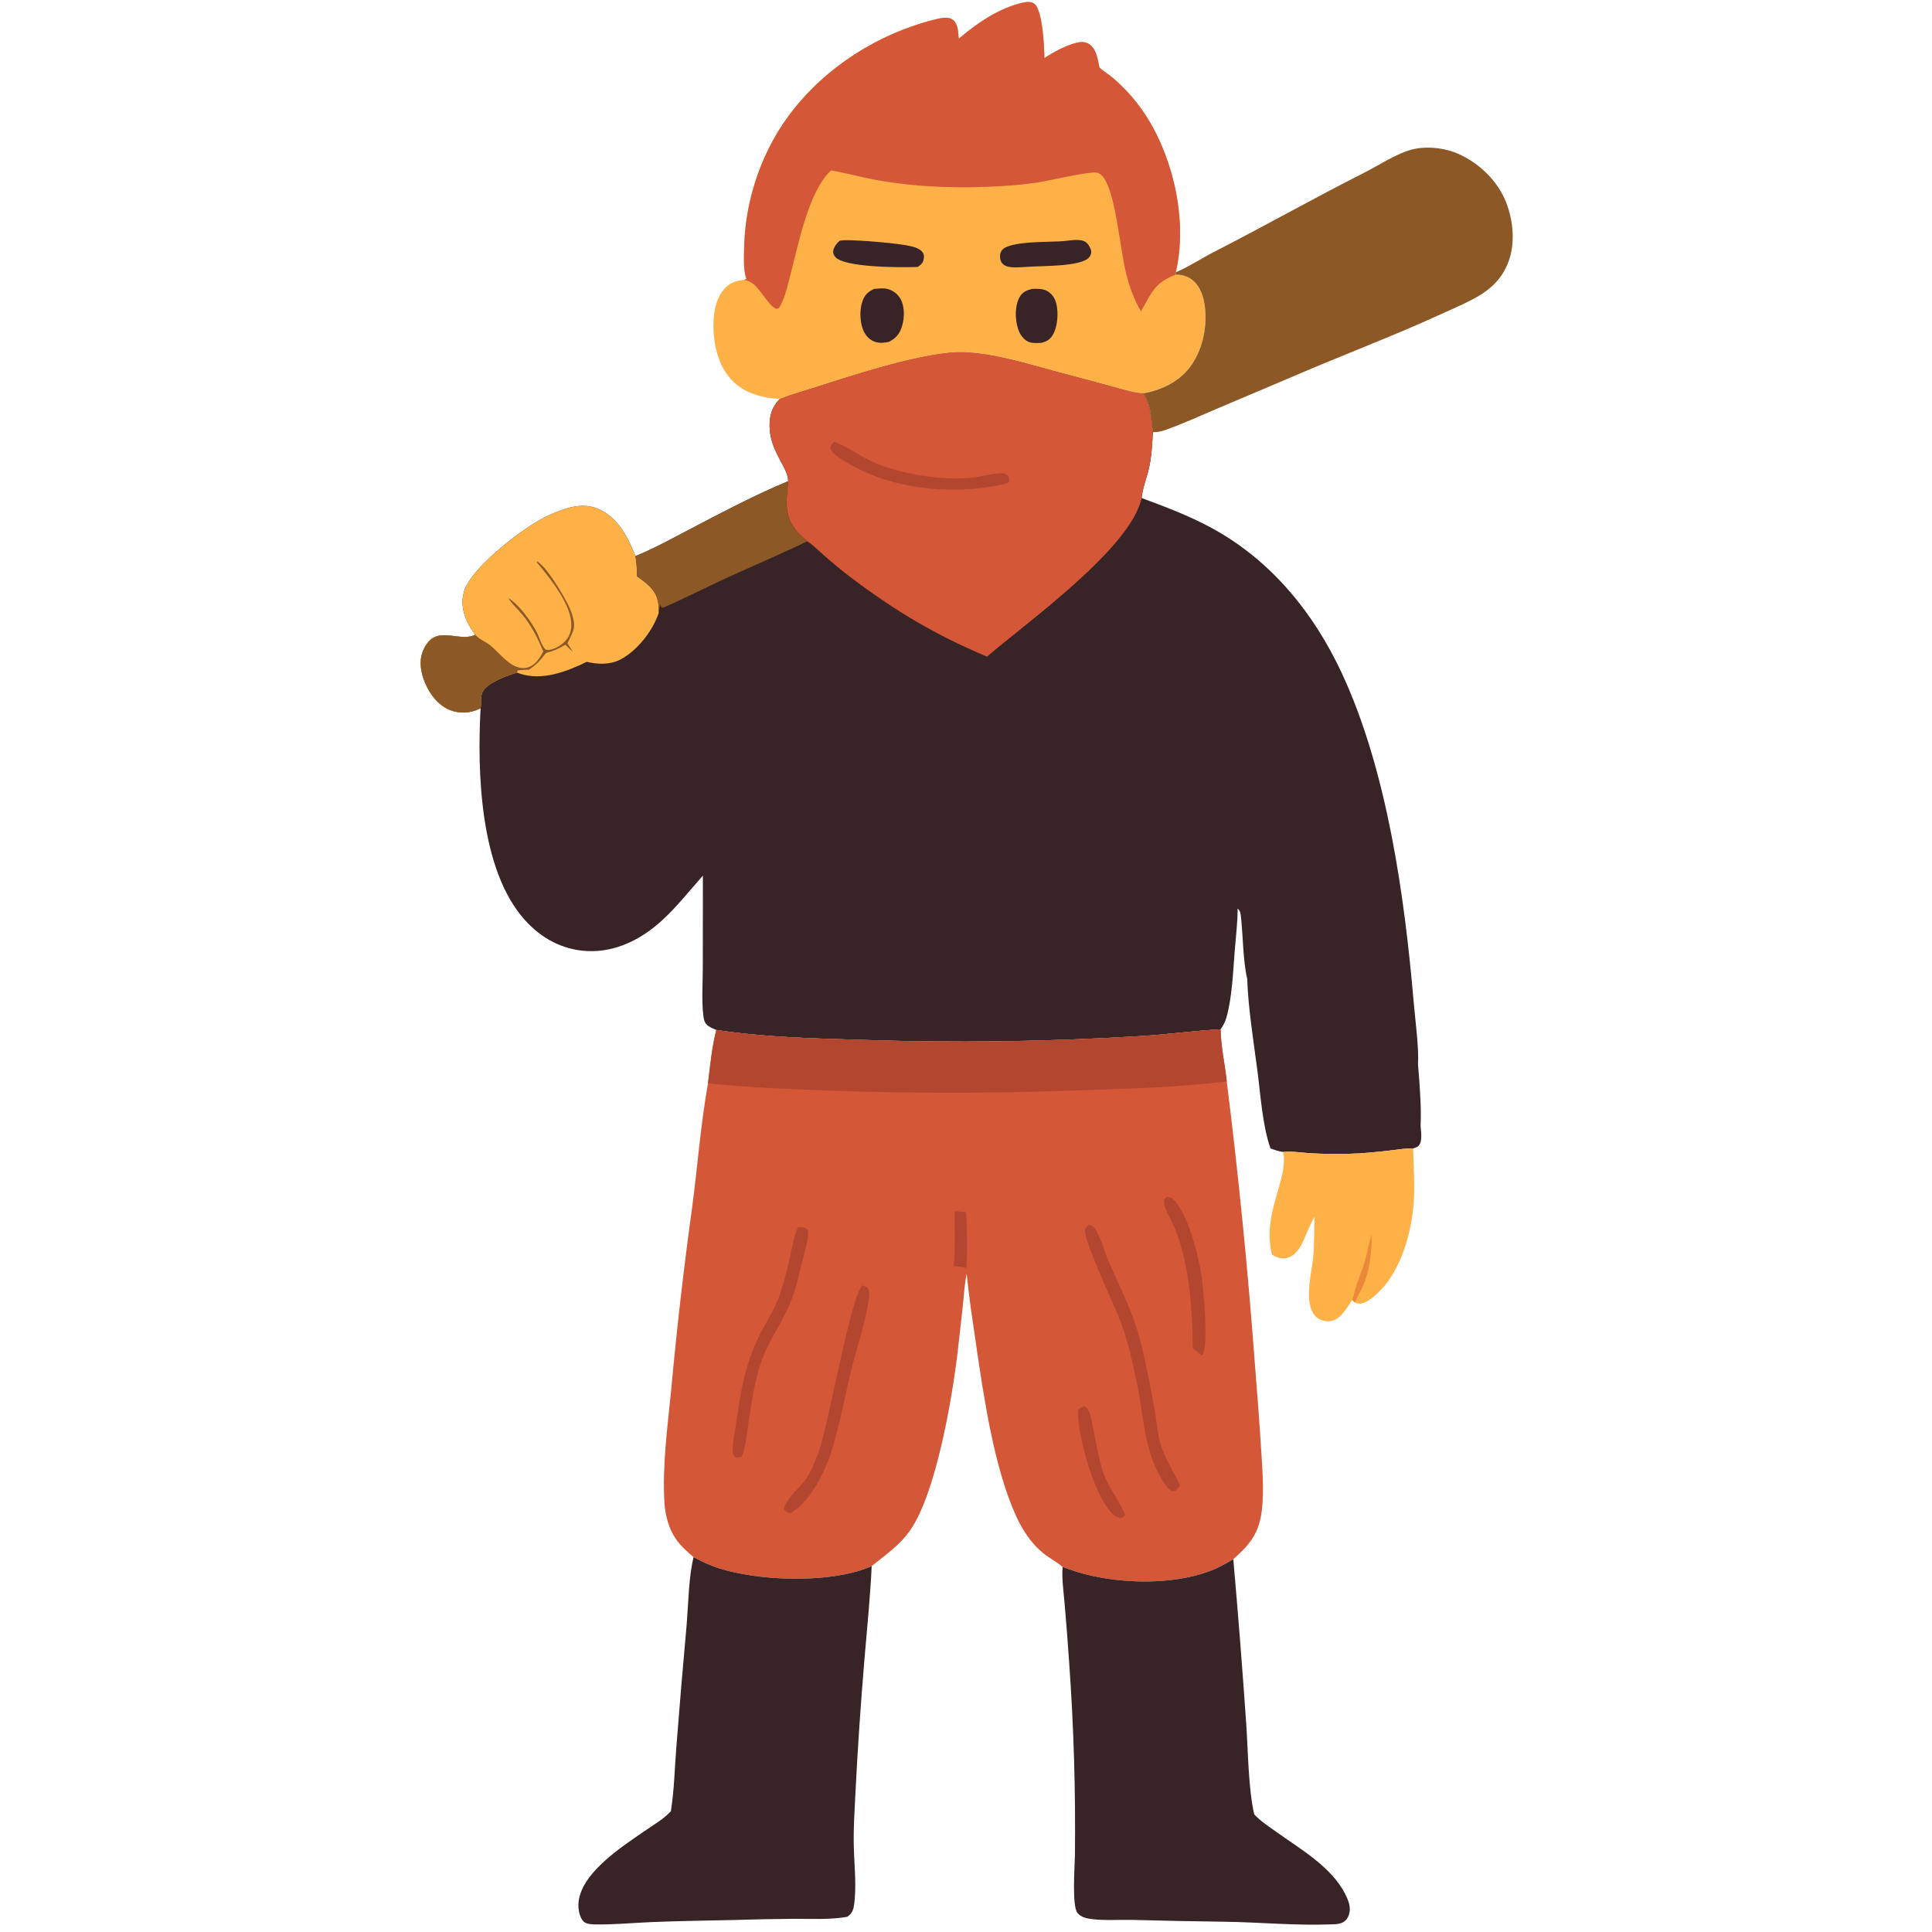 <svg version="1.1" xmlns="http://www.w3.org/2000/svg" style="display: block;" viewBox="0 0 2048 2048" width="800" height="800" preserveAspectRatio="none">
<path transform="translate(0,0)" fill="rgb(56,35,38)" d="M 826.648 422.821 C 838.591 417.831 851.776 414.42 864.113 410.426 C 902.928 397.86 983.346 371.403 1022.39 373.232 C 1056.29 374.82 1089.73 385.785 1122.42 394.398 L 1177.74 409.215 C 1188.4 412.047 1199.82 415.988 1210.79 416.901 C 1211.13 416.93 1211.47 416.947 1211.81 416.969 C 1220.69 430.766 1219.86 442.585 1222.08 458.168 C 1221.4 471.28 1220.76 484.374 1217.75 497.208 C 1215.4 507.226 1211.1 517.758 1210.14 527.939 C 1235.45 537.226 1260.74 546.808 1284.46 559.714 C 1347.51 594.008 1392.77 649.794 1422.61 714.084 C 1470.29 816.795 1488.85 949.281 1498.5 1061.57 C 1499.95 1078.45 1504.35 1112.59 1503.11 1127.65 C 1504.81 1149.31 1506.84 1171.95 1505.9 1193.65 C 1506.21 1199.28 1508.28 1210.68 1503.43 1214.89 C 1501.97 1216.17 1499.88 1216.85 1498.04 1217.34 C 1489.83 1217.11 1481.33 1218.69 1473.15 1219.62 C 1459.15 1221.2 1445.1 1222.71 1431 1223.04 C 1417.31 1223.36 1403.43 1223.31 1389.76 1222.55 C 1380.31 1222.02 1369.52 1220.15 1360.16 1221.13 C 1355.33 1220.52 1351.26 1219.08 1346.76 1217.36 C 1338.25 1193.32 1336.24 1160.48 1332.89 1134.88 C 1328.84 1103.98 1323.11 1068.41 1322.08 1037.54 C 1317.59 1018.37 1317.67 991.665 1315.43 971.5 C 1315.06 968.131 1314.63 965.344 1311.92 963.156 C 1311.98 977.647 1310.12 992.492 1308.94 1006.95 C 1307.04 1030 1306.3 1056.14 1300.13 1078.42 C 1298.79 1083.27 1296.71 1087.04 1293.86 1091.14 C 1265.58 1092.54 1237.27 1096.67 1208.91 1098.3 C 1110.72 1104.32 1012.31 1105.67 913.994 1102.34 C 862.292 1100.82 810.566 1099.62 759.325 1091.79 C 755.699 1090.23 751.858 1088.85 749.022 1086.01 C 746.771 1083.76 746.045 1080.46 745.663 1077.42 C 743.597 1061 744.989 1042.98 744.991 1026.4 L 745.097 928.201 C 730.45 944.647 717.612 961.241 701.231 976.163 C 679.505 995.954 652.292 1009.66 622.249 1008.14 C 596.062 1006.8 573.713 994.579 556.355 975.234 C 508.663 922.081 505.762 818.905 509.434 750.728 C 508.789 751.053 508.143 751.376 507.488 751.678 C 497.904 756.193 486.881 756.552 477.024 752.67 C 464.581 747.687 455.887 736.231 450.744 724.213 C 446.154 713.488 443.779 700.746 448.539 689.678 C 461.085 660.504 484.297 680.963 502.863 673.311 L 503.873 672.884 C 500.47 668.65 497.591 664.022 495.297 659.099 C 490.015 647.766 488.323 636.001 492.97 624.105 C 502.712 599.169 557.039 557.228 581.933 546.147 C 597.903 539.039 616.073 532.093 633.323 539.139 C 655.011 547.998 665.301 569.073 673.619 589.466 C 693.707 581.336 712.553 570.799 731.738 560.786 C 765.511 543.159 800.289 524.678 835.472 510.085 C 835.576 495.162 815.763 478.575 815.766 450.961 C 815.767 439.811 818.717 430.756 826.648 422.821 z"/>
<path transform="translate(0,0)" fill="rgb(212,87,56)" d="M 826.648 422.821 C 838.591 417.831 851.776 414.42 864.113 410.426 C 902.928 397.86 983.346 371.403 1022.39 373.232 C 1056.29 374.82 1089.73 385.785 1122.42 394.398 L 1177.74 409.215 C 1188.4 412.047 1199.82 415.988 1210.79 416.901 C 1211.13 416.93 1211.47 416.947 1211.81 416.969 C 1220.69 430.766 1219.86 442.585 1222.08 458.168 C 1221.4 471.28 1220.76 484.374 1217.75 497.208 C 1215.4 507.226 1211.1 517.758 1210.14 527.939 C 1198.87 581.099 1088.35 659.89 1046.23 696.073 C 991.291 672.875 949.126 647.825 901.41 611.722 C 891.796 604.448 882.623 596.736 873.535 588.819 C 867.846 583.863 862.1 577.838 855.723 573.824 C 851.731 570.371 847.713 566.904 844.31 562.849 C 830.389 546.262 833.786 529.773 835.472 510.085 C 835.576 495.162 815.763 478.575 815.766 450.961 C 815.767 439.811 818.717 430.756 826.648 422.821 z"/>
<path transform="translate(0,0)" fill="rgb(179,70,47)" d="M 883.931 468.402 C 896.808 472.077 912.916 484.662 927.535 490.753 C 957.122 503.082 998.723 509.552 1030.79 506.307 C 1040.53 505.322 1050.19 502.128 1059.97 501.743 C 1063.99 501.585 1065.93 501.87 1068.89 504.658 C 1069.69 506.983 1070.03 508.347 1069.72 510.802 L 1067.7 512.293 C 1017.52 524.697 956.389 520.473 909.937 496.93 C 902.61 493.216 882.792 483.246 880.285 475.535 C 880.434 472.234 881.908 470.792 883.931 468.402 z"/>
<path transform="translate(0,0)" fill="rgb(254,177,71)" d="M 503.873 672.884 C 500.47 668.65 497.591 664.022 495.297 659.099 C 490.015 647.766 488.323 636.001 492.97 624.105 C 502.712 599.169 557.039 557.228 581.933 546.147 C 597.903 539.039 616.073 532.093 633.323 539.139 C 655.011 547.998 665.301 569.073 673.619 589.466 C 674.98 596.578 675.098 603.816 675.418 611.032 C 685.757 618.494 695.881 625.519 697.767 639.192 C 698.251 642.698 698.194 646.348 698.233 649.883 C 691.895 668.811 675.433 689.894 657.554 699.17 C 646.692 704.806 633.625 704.339 621.966 701.571 C 600.653 712.011 574.539 721.985 550.844 714.02 C 549.9 713.703 548.972 713.341 548.043 712.984 C 537.801 716.183 516.679 723.432 511.535 733.594 C 508.953 738.696 510.784 745.297 509.434 750.728 C 508.789 751.053 508.143 751.376 507.488 751.678 C 497.904 756.193 486.881 756.552 477.024 752.67 C 464.581 747.687 455.887 736.231 450.744 724.213 C 446.154 713.488 443.779 700.746 448.539 689.678 C 461.085 660.504 484.297 680.963 502.863 673.311 L 503.873 672.884 z"/>
<path transform="translate(0,0)" fill="rgb(140,89,38)" d="M 575.866 690.605 C 570.161 676.582 563.097 662.736 553.354 651.045 C 548.612 645.354 542.56 640.229 538.766 633.878 C 549.88 640.495 563.287 658.959 569.244 670.648 C 571.68 675.429 574.187 685.076 578.335 688.381 C 579.677 689.449 582.689 688.917 584.222 688.543 C 591.333 686.809 599.212 681.159 602.711 674.682 C 606.9 666.927 606.07 657.526 603.424 649.41 C 597.42 630.992 582.39 612.19 570.101 597.348 C 569.13 596.175 569.463 596.595 568.783 594.94 C 577.98 598.272 597.901 631.895 602.383 641.405 C 606.014 649.107 610.616 660.558 607.525 668.843 C 605.859 673.308 603.665 677.609 601.555 681.88 L 607.37 691.15 C 604.619 688.609 601.893 686.043 599.191 683.451 C 592.659 687.554 586.469 690.294 578.91 692.158 C 573.24 699.166 568.345 705.263 560.465 709.932 C 556.507 709.982 552.734 710.1 548.817 710.697 L 548.043 712.984 C 537.801 716.183 516.679 723.432 511.535 733.594 C 508.953 738.696 510.784 745.297 509.434 750.728 C 508.789 751.053 508.143 751.376 507.488 751.678 C 497.904 756.193 486.881 756.552 477.024 752.67 C 464.581 747.687 455.887 736.231 450.744 724.213 C 446.154 713.488 443.779 700.746 448.539 689.678 C 461.085 660.504 484.297 680.963 502.863 673.311 L 503.873 672.884 C 507.764 677.617 514.358 679.917 519.208 683.71 C 529.305 691.608 539.794 707.245 553.616 708.163 C 558.97 708.518 563.805 706.218 567.616 702.564 C 571.123 699.203 573.607 694.856 575.866 690.605 z"/>
<path transform="translate(0,0)" fill="rgb(140,89,38)" d="M 673.619 589.466 C 693.707 581.336 712.553 570.799 731.738 560.786 C 765.511 543.159 800.289 524.678 835.472 510.085 C 833.786 529.773 830.389 546.262 844.31 562.849 C 847.713 566.904 851.731 570.371 855.723 573.824 C 826.995 587.663 797.777 599.976 768.829 613.271 C 746.694 623.437 724.982 634.787 702.571 644.32 C 700.432 643.473 700.78 642.995 699.903 640.982 C 698.888 643.866 699.001 646.906 698.233 649.883 C 698.194 646.348 698.251 642.698 697.767 639.192 C 695.881 625.519 685.757 618.494 675.418 611.032 C 675.098 603.816 674.98 596.578 673.619 589.466 z"/>
<path transform="translate(0,0)" fill="rgb(212,87,56)" d="M 759.325 1091.79 C 810.566 1099.62 862.292 1100.82 913.994 1102.34 C 1012.31 1105.67 1110.72 1104.32 1208.91 1098.3 C 1237.27 1096.67 1265.58 1092.54 1293.86 1091.14 C 1294.21 1109.38 1298.47 1128.06 1300.4 1146.25 C 1312.91 1246.03 1322.86 1346.1 1330.27 1446.39 C 1332.68 1475.87 1334.89 1505.19 1336.75 1534.71 C 1338.11 1556.23 1340.01 1578.76 1337.69 1600.26 C 1336.23 1613.7 1332.39 1625.09 1324.05 1635.83 C 1319.15 1642.15 1313.24 1647.45 1307.35 1652.81 C 1298.64 1657.96 1290.18 1662.73 1280.6 1666.11 C 1241.35 1679.93 1190.19 1678.98 1150.01 1668.65 C 1142.02 1666.6 1134.11 1663.9 1126.39 1661.01 C 1119.95 1655.4 1111.84 1651.43 1105.16 1645.87 C 1092.8 1635.59 1083.82 1621.73 1077.17 1607.22 C 1053.89 1556.38 1042.8 1480.93 1034.7 1425.31 C 1031.06 1400.27 1027.17 1375.44 1024.71 1350.25 C 1022.31 1361.93 1021.75 1373.62 1020.53 1385.45 L 1015.1 1433.51 C 1009.34 1482.43 992.154 1583.51 964.509 1622.6 C 953.596 1638.03 939.87 1647.36 925.48 1658.95 L 924.009 1660.15 C 919.962 1662.04 915.742 1663.49 911.481 1664.82 C 869.996 1677.78 803.95 1675.57 762.147 1662.47 C 752.648 1659.49 744.054 1655.22 735.269 1650.63 C 728.587 1645.04 721.766 1638.91 716.727 1631.77 C 709.168 1621.07 705.183 1606.53 704.371 1593.55 C 701.886 1553.84 707.55 1513.48 711.413 1474 C 717.352 1409 724.8 1344.15 733.753 1279.5 C 739.475 1235.98 742.755 1191.63 750.501 1148.45 C 752.791 1129.89 754.638 1109.81 759.325 1091.79 z"/>
<path transform="translate(0,0)" fill="rgb(179,70,47)" d="M 759.325 1091.79 C 810.566 1099.62 862.292 1100.82 913.994 1102.34 C 1012.31 1105.67 1110.72 1104.32 1208.91 1098.3 C 1237.27 1096.67 1265.58 1092.54 1293.86 1091.14 C 1294.21 1109.38 1298.47 1128.06 1300.4 1146.25 C 1244.3 1153.2 1186.74 1154.37 1130.28 1156.27 C 1047.19 1159.1 964.033 1159.06 880.951 1156.14 C 837.387 1154.59 793.902 1152.75 750.501 1148.45 C 752.791 1129.89 754.638 1109.81 759.325 1091.79 z"/>
<path transform="translate(0,0)" fill="rgb(179,70,47)" d="M 1154.07 1298.47 C 1155.51 1298.71 1156.9 1299.17 1158.3 1299.57 C 1166.18 1307.98 1170.04 1325.08 1174.63 1335.79 C 1183.41 1356.27 1193.67 1376.55 1201.29 1397.47 C 1208.13 1416.23 1212.39 1435.87 1216.46 1455.37 C 1219.69 1470.7 1222.56 1486.11 1225.06 1501.57 C 1226.58 1510.84 1227.39 1521.22 1230.04 1530.16 C 1234.9 1546.61 1243.77 1559.18 1250.8 1574.39 C 1249.66 1577.12 1247.92 1578.43 1245.81 1580.42 C 1245.47 1580.51 1245.13 1580.64 1244.78 1580.68 C 1242.35 1580.95 1241.57 1580.53 1239.69 1579.01 C 1236.31 1576.3 1233.88 1571.86 1231.62 1568.2 C 1212.69 1537.48 1212.5 1501.67 1205.44 1467.29 C 1200.31 1442.29 1194.94 1417.74 1185.11 1394.11 C 1178.87 1379.11 1149.86 1316.53 1150.06 1304.6 C 1150.11 1301.72 1152.22 1300.4 1154.07 1298.47 z"/>
<path transform="translate(0,0)" fill="rgb(179,70,47)" d="M 914.023 1362.58 C 916.577 1363.34 918.64 1363.5 920.152 1366.01 C 921.667 1368.52 921.673 1372.11 921.31 1374.91 C 918.022 1400.27 908.8 1426.2 902.657 1451.09 C 895.418 1480.42 890.249 1510.29 881.159 1539.15 C 874.392 1560.64 858.108 1593.39 837.396 1604.22 C 834.429 1603.15 832.648 1602.72 831.142 1599.8 C 832.229 1588.65 849.377 1576.14 855.408 1566.28 C 860.448 1558.05 864.359 1548.56 867.66 1539.5 C 878.386 1510.08 901.342 1375.94 914.023 1362.58 z"/>
<path transform="translate(0,0)" fill="rgb(179,70,47)" d="M 845.986 1300.92 C 847.865 1300.93 850.168 1300.74 851.993 1301.13 C 854.629 1301.69 855.085 1302.47 856.565 1304.48 C 857.431 1314.82 852.517 1327.98 850.141 1338.09 C 846.217 1354.8 842.445 1371.67 835.037 1387.26 C 825.521 1407.27 812.562 1425.53 805.804 1446.84 C 799.809 1465.75 796.615 1486.75 793.692 1506.33 C 791.826 1518.83 790.835 1532.23 786.252 1544.1 C 784.304 1544.91 782.985 1544.94 780.89 1545.12 C 778.714 1544.03 777.859 1543.67 777.2 1541.06 C 775.296 1533.53 779.088 1517.39 780.284 1509.29 C 785.426 1474.45 789.017 1448.36 804.739 1416.17 C 812.099 1401.1 821.711 1387.32 827.03 1371.3 C 831.511 1357.8 834.803 1343.94 838.023 1330.1 C 840.211 1320.7 841.781 1309.6 845.986 1300.92 z"/>
<path transform="translate(0,0)" fill="rgb(179,70,47)" d="M 1236.76 1268.67 C 1238.5 1268.87 1239.97 1269.2 1241.65 1269.64 C 1258.72 1283.23 1270.29 1330.43 1273.54 1351.66 C 1275.73 1366.01 1281.59 1426.93 1274.41 1436.72 C 1271.02 1434.49 1267.78 1431.89 1264.5 1429.48 C 1263.64 1385.48 1261.56 1344.63 1245.81 1302.87 C 1242.65 1294.51 1233.52 1281.42 1233.78 1272.84 C 1233.85 1270.9 1235.48 1269.99 1236.76 1268.67 z"/>
<path transform="translate(0,0)" fill="rgb(179,70,47)" d="M 1148.67 1490.66 C 1148.89 1490.71 1149.12 1490.75 1149.34 1490.82 C 1151.61 1491.64 1152.28 1491.99 1153.42 1494.18 C 1156.33 1499.77 1157.29 1507.23 1158.6 1513.36 C 1161.94 1528.92 1165.81 1554.41 1172.15 1567.93 C 1178.2 1580.81 1187.58 1592.77 1192.69 1605.8 C 1191.44 1608.43 1190.12 1608.25 1187.52 1609.23 C 1184.76 1608.34 1182.31 1607.7 1180.17 1605.66 C 1159.76 1586.23 1142.56 1523.73 1142.66 1495.21 C 1144.08 1492.55 1146.05 1492.06 1148.67 1490.66 z"/>
<path transform="translate(0,0)" fill="rgb(179,70,47)" d="M 1012.02 1283.94 C 1016.03 1284.05 1020.05 1284.58 1024.04 1284.99 C 1025.09 1304.55 1025.57 1324.51 1024.46 1344.06 C 1019.92 1343.07 1015.52 1342.44 1010.9 1342.04 C 1012.91 1322.86 1011.8 1303.22 1012.02 1283.94 z"/>
<path transform="translate(0,0)" fill="rgb(254,177,71)" d="M 1016.28 41.09 C 1035.58 24.598 1058.55 8.817 1083.61 2.931 C 1087.67 1.978 1093.29 1.242 1096.76 4.197 C 1105.27 11.453 1106.99 50.148 1107.12 61.582 C 1116.69 55.174 1130.34 47.919 1141.55 45.249 C 1145.92 44.209 1150.54 44.149 1154.43 46.678 C 1162.43 51.892 1163.7 63.028 1165.42 71.572 C 1169.8 75.626 1175.12 78.708 1179.72 82.579 C 1193.92 94.72 1206.2 108.942 1216.14 124.761 C 1244.7 170.367 1258.86 235.623 1246.41 288.636 L 1246.22 291.107 C 1254.15 291.162 1260.82 293.347 1266.46 299.098 C 1276.37 309.197 1278.4 326.718 1277.82 340.271 C 1276.93 361.205 1269.3 383.515 1253.44 397.818 C 1242.03 408.113 1226.87 414.479 1211.81 416.969 C 1211.47 416.947 1211.13 416.93 1210.79 416.901 C 1199.82 415.988 1188.4 412.047 1177.74 409.215 L 1122.42 394.398 C 1089.73 385.785 1056.29 374.82 1022.39 373.232 C 983.346 371.403 902.928 397.86 864.113 410.426 C 851.776 414.42 838.591 417.831 826.648 422.821 C 811.044 422.279 794.053 418.091 781.601 408.291 C 765.983 395.998 759.267 377.196 756.97 358.048 C 755.082 342.313 756.203 320.262 766.697 307.51 C 772.672 300.251 779.361 297.537 788.533 296.679 L 791.291 295.767 C 791.168 295.359 791.052 294.949 790.923 294.543 C 790.561 293.401 790.272 292.701 790.026 291.584 C 788.165 283.123 788.574 272.531 788.787 263.868 C 789.592 221.089 801.391 179.236 823.05 142.336 C 858.912 81.857 922.168 38.205 989.791 20.968 C 995.65 19.475 1004.8 16.93 1010.08 20.959 C 1015.81 25.329 1015.79 34.601 1016.28 41.09 z"/>
<path transform="translate(0,0)" fill="rgb(212,87,56)" d="M 1016.28 41.09 C 1035.58 24.598 1058.55 8.817 1083.61 2.931 C 1087.67 1.978 1093.29 1.242 1096.76 4.197 C 1105.27 11.453 1106.99 50.148 1107.12 61.582 C 1116.69 55.174 1130.34 47.919 1141.55 45.249 C 1145.92 44.209 1150.54 44.149 1154.43 46.678 C 1162.43 51.892 1163.7 63.028 1165.42 71.572 C 1169.8 75.626 1175.12 78.708 1179.72 82.579 C 1193.92 94.72 1206.2 108.942 1216.14 124.761 C 1244.7 170.367 1258.86 235.623 1246.41 288.636 L 1246.22 291.107 C 1223.26 300.207 1220.74 310.557 1209.45 330.044 C 1202.12 317.47 1197.26 304.209 1193.78 290.092 C 1187.17 263.219 1183.66 213.479 1171.79 191.28 C 1169.84 187.639 1167.18 184.157 1162.98 183.074 C 1155.61 181.172 1110.7 191.904 1099.34 193.541 C 1087.49 195.248 1075.58 196.446 1063.63 197.132 C 1020.58 199.918 975.989 198.813 933.434 191.596 C 915.813 188.608 898.591 183.746 881.05 180.639 C 857.003 202.51 846.412 259.131 837.959 290.946 C 835.051 301.889 832.699 313.642 827.387 323.724 C 825.768 326.797 825.49 327.414 822.163 327.264 C 810.342 319.963 803.719 298.497 788.957 296.742 C 788.815 296.725 788.674 296.7 788.533 296.679 L 791.291 295.767 C 791.168 295.359 791.052 294.949 790.923 294.543 C 790.561 293.401 790.272 292.701 790.026 291.584 C 788.165 283.123 788.574 272.531 788.787 263.868 C 789.592 221.089 801.391 179.236 823.05 142.336 C 858.912 81.857 922.168 38.205 989.791 20.968 C 995.65 19.475 1004.8 16.93 1010.08 20.959 C 1015.81 25.329 1015.79 34.601 1016.28 41.09 z"/>
<path transform="translate(0,0)" fill="rgb(56,35,38)" d="M 1127.49 255.598 C 1134 255.023 1144.79 252.759 1150.62 256.396 C 1153.24 258.033 1156.12 262.805 1156.66 265.778 C 1157.13 268.35 1156.21 270.606 1154.65 272.603 C 1146.49 283.068 1102.69 281.649 1088.68 282.889 C 1081.75 283.112 1069.74 284.929 1064 280.638 C 1061.76 278.955 1060.71 276.97 1060.26 274.239 C 1059.69 270.795 1060.17 267.344 1062.61 264.652 C 1071.16 255.203 1114.17 256.809 1127.49 255.598 z"/>
<path transform="translate(0,0)" fill="rgb(56,35,38)" d="M 890.203 255.104 C 892.455 254.78 894.726 254.614 897 254.606 C 912.261 254.599 952.614 257.741 966.614 261.244 C 970.27 262.159 974.977 263.799 977.477 266.82 C 979.445 269.199 979.723 271.03 979.28 273.998 C 978.592 278.603 976.529 280.428 972.906 282.931 C 971.767 282.996 970.628 283.046 969.488 283.082 C 953.109 283.523 895.005 283.547 885.469 272.433 C 883.976 270.693 882.983 268.576 883.216 266.253 C 883.626 262.164 887.118 257.629 890.203 255.104 z"/>
<path transform="translate(0,0)" fill="rgb(56,35,38)" d="M 926.758 306.188 C 931.162 305.956 936.697 305.153 940.96 306.334 C 946.736 307.891 951.652 311.688 954.617 316.883 C 959.139 324.966 958.87 336.757 956.292 345.407 C 953.846 353.617 949.93 358.488 942.373 362.361 C 937.91 363.414 932.429 363.87 927.994 362.513 C 922.745 360.907 918.574 356.927 916.08 352.119 C 911.338 342.98 910.823 328.448 914.378 318.876 C 916.857 312.203 920.465 309.162 926.758 306.188 z"/>
<path transform="translate(0,0)" fill="rgb(56,35,38)" d="M 1093.99 306.276 C 1098.91 306.037 1105.15 305.902 1109.6 308.248 C 1114.88 311.039 1118.19 315.869 1119.64 321.591 C 1122.23 331.792 1121.21 346.467 1115.73 355.466 C 1112.79 360.279 1108.92 362.223 1103.58 363.471 C 1099.13 363.616 1093.83 364.061 1089.73 362.086 C 1084.46 359.55 1080.81 353.812 1079.11 348.422 C 1075.91 338.303 1075.6 323.829 1081.02 314.549 C 1084.03 309.399 1088.47 307.697 1093.99 306.276 z"/>
<path transform="translate(0,0)" fill="rgb(56,35,38)" d="M 735.269 1650.63 C 744.054 1655.22 752.648 1659.49 762.147 1662.47 C 803.95 1675.57 869.996 1677.78 911.481 1664.82 C 915.742 1663.49 919.962 1662.04 924.009 1660.15 C 922.521 1693.17 919.05 1726.09 916.341 1759.03 C 912.337 1806.52 909.135 1854.08 906.737 1901.68 C 905.854 1919.46 904.694 1937.46 905.016 1955.26 C 905.384 1975.61 908.261 1999.98 905.269 2019.79 C 904.428 2025.36 902.738 2028.55 898.203 2031.87 C 879.623 2035.23 859.416 2033.91 840.543 2034.02 C 819.551 2034.21 798.562 2034.63 777.58 2035.29 C 748.513 2035.97 719.246 2036.28 690.213 2037.51 C 670.222 2038.35 650.229 2040.37 630.195 2039.95 C 626.589 2039.87 621.541 2039.6 618.719 2036.97 C 615.239 2033.73 613.548 2026.95 613.21 2022.38 C 610.689 1988.3 659.231 1957.61 683.719 1940.69 C 692.716 1934.48 703.821 1928.09 711.137 1919.95 C 714.777 1897.69 715.117 1874.35 716.97 1851.85 C 720.331 1808.45 723.986 1765.09 727.936 1721.75 C 729.618 1700.99 730.14 1670.21 735.269 1650.63 z"/>
<path transform="translate(0,0)" fill="rgb(56,35,38)" d="M 1126.39 1661.01 C 1134.11 1663.9 1142.02 1666.6 1150.01 1668.65 C 1190.19 1678.98 1241.35 1679.93 1280.6 1666.11 C 1290.18 1662.73 1298.64 1657.96 1307.35 1652.81 C 1312.47 1711.01 1317.04 1769.27 1321.06 1827.56 C 1323.03 1855.86 1323.27 1896.48 1329.55 1923.36 C 1336.22 1930.44 1344.73 1936.02 1352.63 1941.66 C 1378.17 1959.9 1411.15 1978.79 1425.84 2007.47 C 1428.51 2012.69 1431.1 2018.75 1430.82 2024.73 C 1430.61 2029.03 1428.97 2033.52 1425.62 2036.36 C 1421.46 2039.89 1415.77 2039.73 1410.61 2039.92 C 1373.02 2041.35 1335.13 2037.62 1297.53 2037.1 C 1265.28 2036.71 1233.03 2036.07 1200.78 2035.18 C 1186.55 2034.87 1171.51 2036.01 1157.44 2034.33 C 1152.02 2033.68 1145.76 2032.32 1142.17 2027.81 C 1136.1 2020.17 1139.28 1978.64 1139.46 1967.1 C 1140.27 1898.38 1138.21 1829.65 1133.26 1761.1 C 1131.88 1740.68 1130.3 1720.26 1128.53 1699.86 C 1127.46 1687.17 1125.43 1673.72 1126.39 1661.01 z"/>
<path transform="translate(0,0)" fill="rgb(140,89,38)" d="M 1246.41 288.636 L 1247.92 287.973 C 1261.75 281.807 1274.78 273.216 1288.29 266.3 C 1341.11 239.271 1392.84 210.015 1445.78 183.25 C 1461.47 175.315 1478.25 163.959 1495.01 158.983 C 1509.25 154.754 1527.24 156.128 1541.08 161.177 C 1563.57 169.38 1584.64 188.204 1594.64 210.024 C 1603.82 230.037 1606.95 256.736 1598.99 277.642 C 1588.78 304.461 1567.78 314.744 1543.01 326.035 C 1530.98 331.529 1518.91 336.949 1506.81 342.296 C 1462.18 361.816 1416.63 379.254 1371.91 398.527 L 1289.15 433.631 C 1270.87 441.376 1252.45 449.912 1233.68 456.343 C 1229.77 457.682 1226.2 458.05 1222.08 458.168 C 1219.86 442.585 1220.69 430.766 1211.81 416.969 C 1226.87 414.479 1242.03 408.113 1253.44 397.818 C 1269.3 383.515 1276.93 361.205 1277.82 340.271 C 1278.4 326.718 1276.37 309.197 1266.46 299.098 C 1260.82 293.347 1254.15 291.162 1246.22 291.107 L 1246.41 288.636 z"/>
<path transform="translate(0,0)" fill="rgb(254,177,71)" d="M 1360.16 1221.13 C 1369.52 1220.15 1380.31 1222.02 1389.76 1222.55 C 1403.43 1223.31 1417.31 1223.36 1431 1223.04 C 1445.1 1222.71 1459.15 1221.2 1473.15 1219.62 C 1481.33 1218.69 1489.83 1217.11 1498.04 1217.34 C 1498.39 1236.03 1499.81 1255.13 1498.64 1273.78 C 1496.72 1304.53 1485.84 1344.47 1463.86 1367.21 C 1458.53 1372.73 1448.52 1382.42 1440.35 1381.89 C 1438.62 1381.78 1437.66 1381.46 1436.18 1380.66 L 1433.36 1377.97 C 1429.94 1383.19 1426.51 1388.96 1422.25 1393.53 C 1418.49 1397.58 1413.86 1400.5 1408.21 1400.62 C 1403.07 1400.73 1397.9 1398.96 1394.37 1395.14 C 1380.98 1380.65 1391.23 1346.88 1392.4 1329.01 C 1393.25 1316.01 1393.12 1302.81 1393.43 1289.78 C 1388.22 1298.87 1384.89 1308.45 1380.39 1317.84 C 1377.33 1324.22 1372.23 1331.21 1365.11 1333.29 C 1358.57 1335.2 1353.96 1333.2 1348.36 1329.96 C 1337.17 1286.98 1366.53 1248.91 1360.16 1221.13 z"/>
<path transform="translate(0,0)" fill="rgb(234,137,57)" d="M 1433.36 1377.97 C 1435.26 1373.48 1435.85 1368.77 1437.31 1364.15 C 1440.27 1354.76 1444.31 1345.7 1447.04 1336.24 C 1449.71 1327.06 1451.04 1317.45 1454.1 1308.39 C 1454.13 1326.83 1452.3 1345.69 1444.98 1362.8 C 1442.36 1368.91 1438.82 1374.55 1436.18 1380.66 L 1433.36 1377.97 z"/>
</svg>